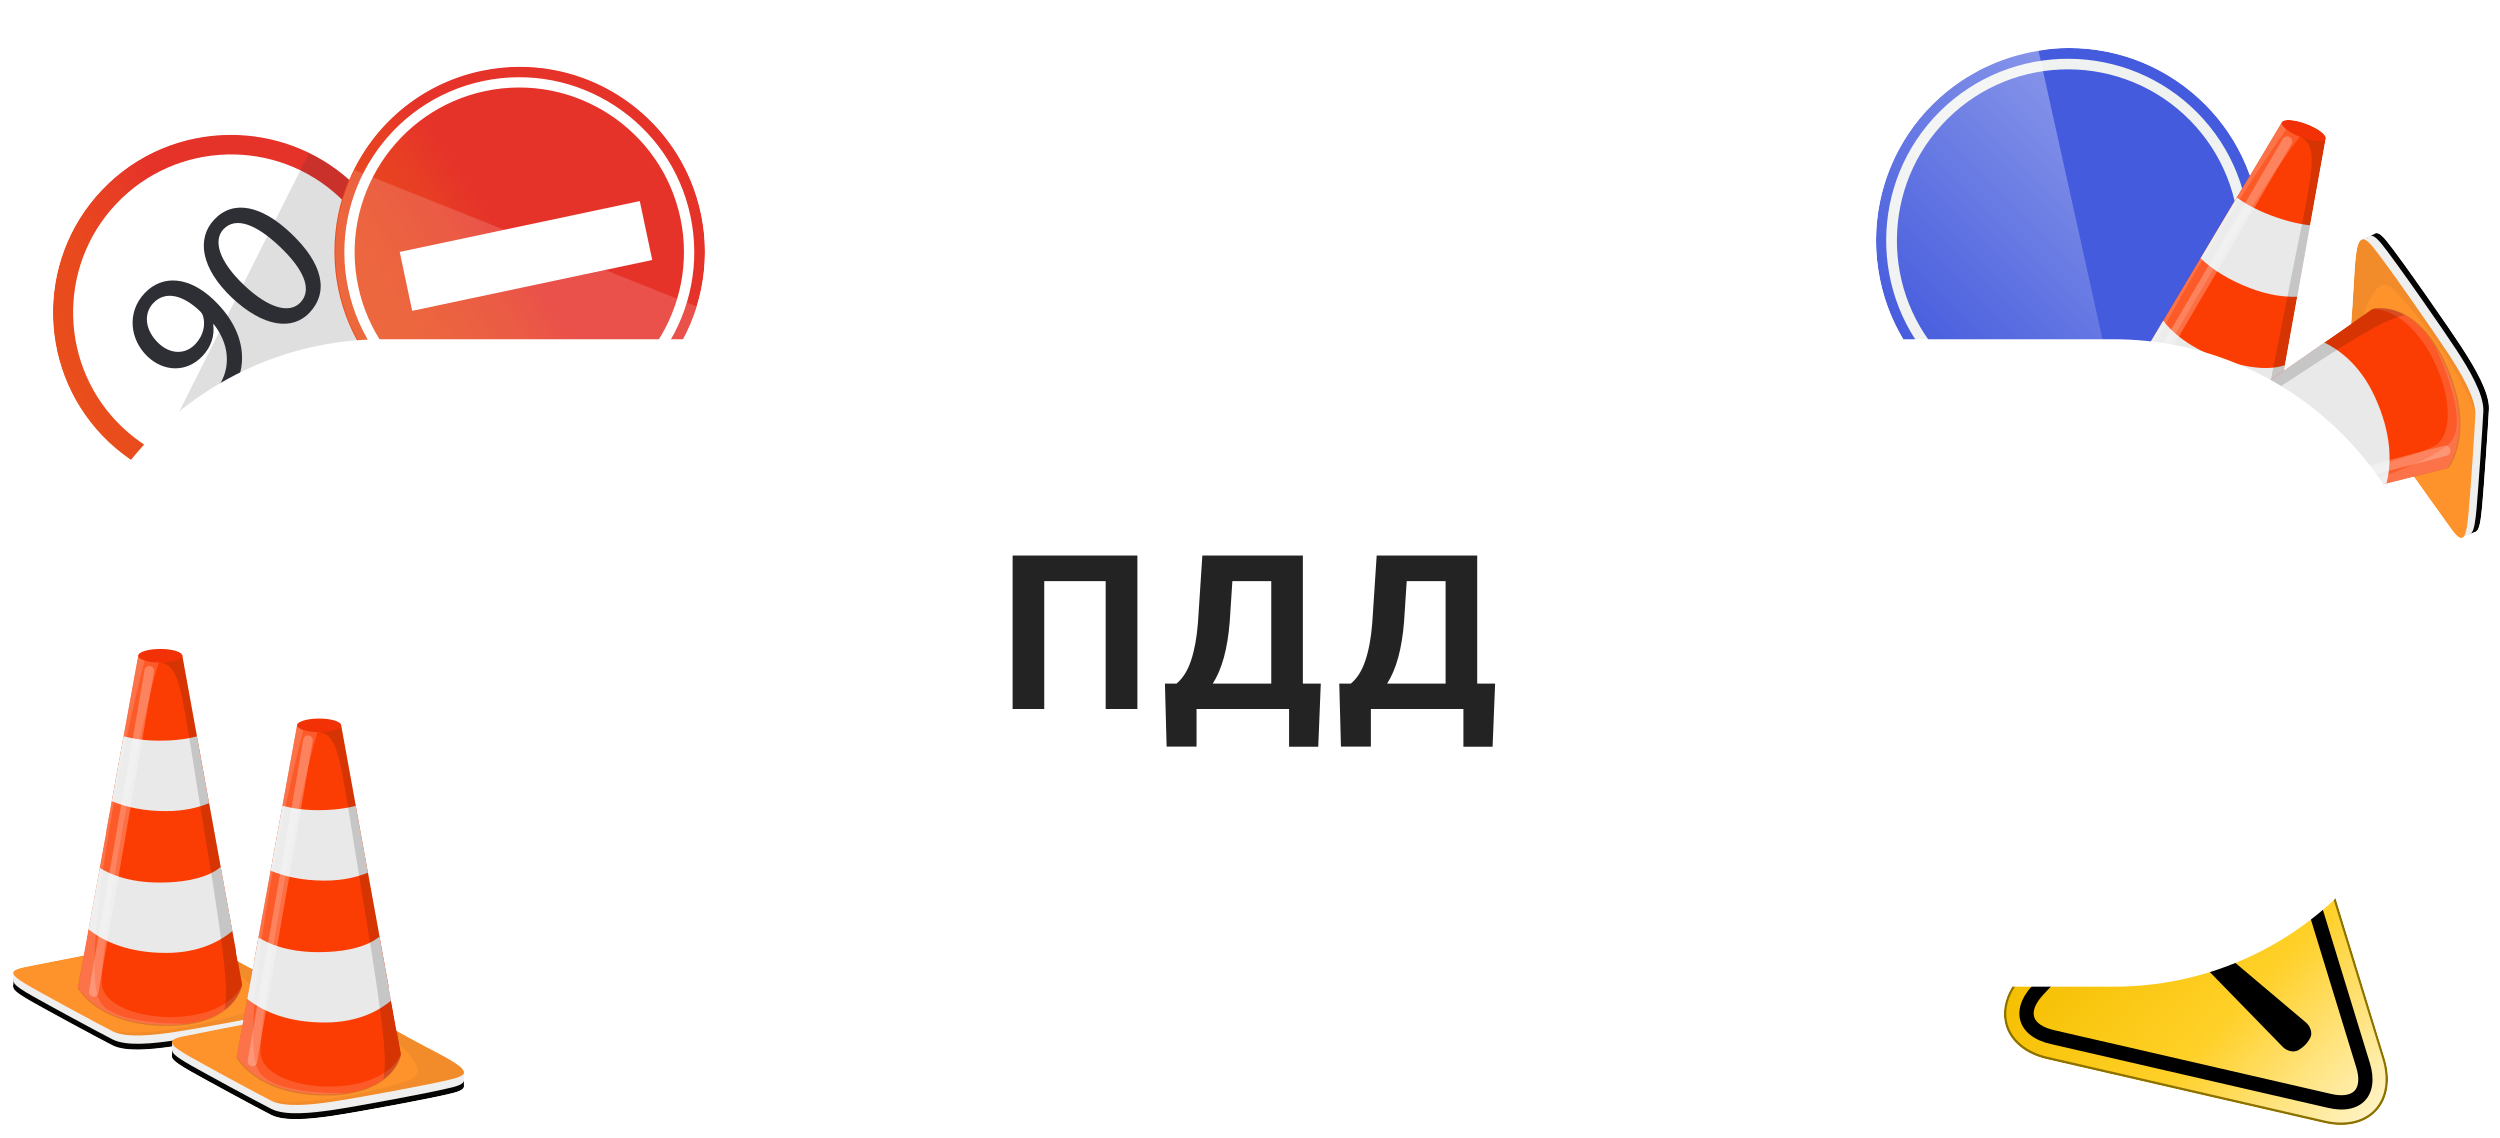 <svg width="213" height="97" viewBox="0 0 213 97" fill="none" xmlns="http://www.w3.org/2000/svg">
<g filter="url(#filter0_d_210_25616)">
<path d="M168.59 27.443L166.562 25.389L120.603 70.766L122.632 72.82L168.59 27.443Z" fill="white"/>
<g opacity="0.25">
<path opacity="0.25" d="M164.484 27.433L162.526 29.364C162.526 29.364 163.032 28.913 162.885 30.623C162.738 32.342 161.662 34.273 161.662 34.273L166.516 29.483L164.484 27.433Z" fill="#414147"/>
</g>
<path d="M123.649 72.94L120.419 69.669L119.157 70.916L122.386 74.187L123.649 72.94Z" fill="white"/>
<path d="M176.252 34.145C185.315 34.145 192.663 26.797 192.663 17.734C192.663 8.671 185.315 1.324 176.252 1.324C167.189 1.324 159.842 8.671 159.842 17.734C159.842 26.797 167.189 34.145 176.252 34.145Z" fill="#455BDD"/>
<path d="M165.165 28.628C159.161 22.542 159.226 12.714 165.302 6.711C171.389 0.708 181.216 0.772 187.22 6.849C193.223 12.935 193.159 22.763 187.082 28.766C181.005 34.77 171.168 34.705 165.165 28.628ZM186.576 7.483C180.922 1.756 171.664 1.701 165.946 7.355C160.228 13.008 160.163 22.266 165.817 27.985C171.471 33.712 180.729 33.767 186.448 28.113C192.175 22.469 192.23 13.211 186.576 7.483Z" fill="#F0F2F2"/>
<path opacity="0.35" d="M173.678 1.544C170.405 2.059 167.261 3.558 164.724 6.058C158.27 12.43 158.205 22.818 164.576 29.272C168.934 33.685 175.186 35.11 180.766 33.52L173.678 1.544Z" fill="url(#paint0_linear_210_25616)"/>
<path d="M153.342 44.773L151.963 46.253L178.284 70.763L179.663 69.273L153.342 44.773Z" fill="url(#paint1_linear_210_25616)"/>
<path d="M153.342 44.148L151.338 46.299L152.358 47.255L154.372 45.104L153.342 44.148Z" fill="url(#paint2_linear_210_25616)"/>
<path d="M179.295 68.648L177.631 70.441C177.576 70.496 177.585 70.588 177.64 70.643L180.113 72.951L181.97 70.956L179.497 68.648C179.433 68.584 179.35 68.593 179.295 68.648Z" fill="url(#paint3_linear_210_25616)"/>
<mask id="mask0_210_25616" style="mask-type:alpha" maskUnits="userSpaceOnUse" x="176" y="68" width="4" height="3">
<path d="M176.96 69.521L178.339 68.041L179.149 68.804L177.769 70.284L176.96 69.521Z" fill="url(#paint4_linear_210_25616)"/>
</mask>
<g mask="url(#mask0_210_25616)">
<path d="M176.96 69.521L178.339 68.041L179.149 68.804L177.769 70.284L176.96 69.521Z" fill="url(#paint5_linear_210_25616)"/>
<path d="M180.316 69.402L178.459 71.397L180.114 72.942L181.971 70.947L180.316 69.402Z" fill="url(#paint6_linear_210_25616)"/>
</g>
<path d="M188.746 62.535C190.015 61.174 191.55 60.576 192.975 60.907C194.391 61.238 195.521 62.443 196.064 64.217L203.18 87.421C203.722 89.196 203.465 90.832 202.472 91.899C201.479 92.965 199.87 93.333 198.059 92.919L174.404 87.477C172.593 87.063 171.306 86.024 170.883 84.627C170.46 83.238 170.938 81.657 172.207 80.296L188.746 62.535Z" fill="url(#paint7_linear_210_25616)"/>
<path d="M202.325 91.761C201.387 92.772 199.842 93.121 198.105 92.726L174.45 87.284C172.712 86.879 171.48 85.895 171.076 84.571C170.671 83.248 171.14 81.74 172.354 80.434L188.893 62.672C190.107 61.367 191.577 60.797 192.929 61.1C194.28 61.413 195.347 62.562 195.871 64.272L202.987 87.477C203.501 89.186 203.262 90.749 202.325 91.761ZM202.472 91.899C203.465 90.832 203.722 89.205 203.18 87.421L196.064 64.217C195.521 62.443 194.391 61.229 192.975 60.907C191.559 60.576 190.015 61.174 188.746 62.535L172.207 80.296C170.938 81.657 170.46 83.238 170.883 84.627C171.315 86.015 172.593 87.054 174.404 87.477L198.059 92.919C199.87 93.333 201.479 92.965 202.472 91.899Z" fill="#8C7100"/>
<path d="M200.615 90.171C200.256 90.557 199.53 90.658 198.62 90.447L186.797 87.725L174.974 85.004C174.073 84.792 173.457 84.388 173.31 83.882C173.154 83.377 173.43 82.696 174.064 82.016L182.329 73.135L190.594 64.254C191.228 63.574 191.881 63.252 192.396 63.372C192.911 63.491 193.361 64.07 193.628 64.953L197.186 76.555L200.744 88.157C201.029 89.058 200.974 89.784 200.615 90.171ZM201.507 90.998C202.15 90.309 202.334 89.187 201.911 87.808L198.353 76.206L194.795 64.603C193.95 61.845 191.67 61.321 189.702 63.436L181.437 72.317L173.172 81.198C171.205 83.312 171.894 85.546 174.708 86.19L186.531 88.911L198.353 91.632C199.76 91.963 200.863 91.697 201.507 90.998Z" fill="black"/>
<path d="M183.947 74.606C184.517 73.99 185.344 73.98 185.988 74.587C186.65 75.203 186.687 76.012 186.08 76.665C185.482 77.308 184.71 77.317 184.011 76.692C183.359 76.086 183.322 75.277 183.91 74.642L183.947 74.606ZM187.992 77.207L196.478 84.369C196.818 84.654 197.039 85.233 196.855 85.61C196.744 85.849 196.597 86.061 196.432 86.235C196.257 86.419 196.046 86.585 195.807 86.722C195.421 86.943 194.823 86.778 194.51 86.456L186.769 78.513C186.457 78.191 186.457 77.676 186.76 77.345L186.834 77.262C187.128 76.959 187.652 76.922 187.992 77.207Z" fill="black"/>
<path d="M27.971 31.363L26.202 33.233L69.401 74.084L71.17 72.214L27.971 31.363Z" fill="white"/>
<g opacity="0.15">
<path opacity="0.15" d="M28.136 35.083L29.974 36.82C29.974 36.82 29.542 36.37 31.096 36.48C32.659 36.581 34.451 37.528 34.451 37.528L29.892 33.216L28.136 35.083Z" fill="#414147"/>
</g>
<path d="M71.236 71.303L68.425 74.276L69.614 75.4L72.425 72.428L71.236 71.303Z" fill="#C7D3D1"/>
<path d="M19.686 38.475C27.755 38.475 34.295 31.935 34.295 23.867C34.295 15.799 27.755 9.258 19.686 9.258C11.618 9.258 5.078 15.799 5.078 23.867C5.078 31.935 11.618 38.475 19.686 38.475Z" fill="white"/>
<path d="M30.728 34.301C24.973 40.387 15.338 40.654 9.261 34.898C3.175 29.143 2.909 19.509 8.664 13.432C14.419 7.346 24.054 7.079 30.131 12.834C36.217 18.58 36.483 28.215 30.728 34.301ZM9.905 14.608C4.803 20.005 5.042 28.555 10.438 33.657C15.835 38.76 24.385 38.521 29.487 33.124C34.59 27.728 34.35 19.178 28.954 14.075C23.548 8.973 15.007 9.212 9.905 14.608Z" fill="url(#paint8_linear_210_25616)"/>
<path d="M17.728 31.221C17.976 31.009 18.206 30.715 18.519 30.311C19.024 29.603 19.328 28.776 19.328 27.911C19.346 26.928 19.006 25.889 18.206 24.85L18.169 24.887C18.289 25.843 18.004 26.78 17.25 27.58C15.889 29.015 13.941 28.913 12.58 27.626C11.072 26.201 10.778 23.857 12.322 22.221C13.867 20.584 16.147 20.832 18.179 22.763C19.935 24.427 20.606 26.174 20.624 27.681C20.642 28.867 20.21 30.063 19.503 31.01C19.19 31.46 18.877 31.819 18.62 32.058L17.728 31.221ZM13.508 26.486C14.501 27.424 15.77 27.488 16.653 26.551C17.333 25.824 17.517 24.923 17.305 24.188C17.268 24.032 17.177 23.885 17.002 23.719C15.641 22.432 14.115 21.945 13.049 23.076C12.184 24.004 12.387 25.42 13.508 26.486Z" fill="#2E2E35"/>
<path d="M24.789 17.118C27.501 19.683 28.043 22.101 26.379 23.875C24.908 25.438 22.445 25.107 19.788 22.634C17.112 20.106 16.726 17.559 18.261 15.941C19.852 14.25 22.251 14.71 24.789 17.118ZM20.817 21.559C22.895 23.517 24.669 23.995 25.598 23.011C26.646 21.908 25.855 20.161 23.814 18.231C21.847 16.373 20.091 15.656 19.034 16.778C18.142 17.734 18.648 19.509 20.817 21.559Z" fill="#2E2E35"/>
<path opacity="0.15" d="M26.334 10.27L12.764 37.308C16.69 39.358 21.461 39.68 25.828 37.776C33.495 34.43 36.998 25.494 33.642 17.836C32.144 14.37 29.487 11.787 26.334 10.27Z" fill="#2E2E35"/>
<path d="M44.279 34.467C52.998 34.467 60.065 27.399 60.065 18.681C60.065 9.963 52.998 2.896 44.279 2.896C35.562 2.896 28.494 9.963 28.494 18.681C28.494 27.399 35.562 34.467 44.279 34.467Z" fill="url(#paint9_linear_210_25616)"/>
<path d="M47.332 33.309C39.288 35.009 31.363 29.852 29.662 21.817C27.961 13.772 33.119 5.847 41.154 4.147C49.198 2.446 57.123 7.603 58.824 15.639C60.534 23.683 55.376 31.608 47.332 33.309ZM41.338 5.002C33.772 6.601 28.917 14.066 30.517 21.633C32.117 29.199 39.582 34.053 47.148 32.453C54.714 30.854 59.569 23.389 57.969 15.822C56.369 8.256 48.913 3.402 41.338 5.002Z" fill="white"/>
<path d="M54.508 14.374L34.055 18.706L35.118 23.725L55.571 19.393L54.508 14.374Z" fill="white"/>
<path opacity="0.15" d="M30.186 11.722C28.025 16.144 27.952 21.504 30.471 26.165C34.617 33.832 44.197 36.682 51.864 32.536C55.624 30.504 58.217 27.158 59.403 23.379L30.186 11.722Z" fill="white"/>
<path d="M197.113 43.844L197.563 42.658C197.591 42.594 197.535 42.529 197.471 42.538L196.092 42.741C196.074 42.741 196.065 42.768 196.083 42.778L197.085 43.853C197.085 43.862 197.103 43.862 197.113 43.844Z" fill="#A0A09F"/>
<path opacity="0.05" d="M196.423 42.879C194.52 42.686 187.239 41.371 185.372 40.976C183.543 40.58 181.162 39.992 180.169 38.971C183.653 40.994 191.339 41.693 192.764 41.61C194.189 41.527 193.968 40.047 192.157 36.802L192.387 36.122C193.178 37.05 194.566 38.659 195.697 39.909C196.23 40.507 196.671 41.013 196.993 41.417C197.057 41.5 197.112 41.573 197.168 41.647C197.857 42.631 197.719 43.008 196.423 42.879Z" fill="black"/>
<path d="M197.112 43.917L197.379 43.164C197.407 43.099 197.388 43.062 197.324 43.072L195.945 43.274C195.926 43.274 195.917 43.301 195.936 43.311L197.112 43.917Z" fill="#040402"/>
<path d="M180.233 32.812C180.233 32.812 175.977 32.095 174.248 31.819C172.52 31.543 172.906 32.233 174.248 33.851C175.213 35.018 178.873 39.22 179.709 40.13C180.674 41.178 183.092 41.785 184.959 42.189C186.825 42.585 194.106 43.899 196.009 44.092C197.912 44.285 197.324 43.384 195.265 41.086C193.582 39.211 191.321 36.554 191.321 36.554L180.233 32.812Z" fill="#040402"/>
<path d="M173.108 31.966L173.375 31.341L174.34 32.362L173.108 31.966Z" fill="#040402"/>
<path d="M180.435 32.334C180.435 32.334 176.179 31.617 174.45 31.341C172.722 31.065 173.108 31.755 174.45 33.373C175.416 34.54 179.075 38.742 179.911 39.652C180.877 40.7 183.294 41.307 185.161 41.711C187.027 42.107 194.235 43.412 196.138 43.596C198.041 43.789 197.526 42.897 195.457 40.608C193.775 38.733 191.513 36.076 191.513 36.076L180.435 32.334Z" fill="#EFEFEF"/>
<path d="M173.31 31.497L173.586 30.689L174.56 31.856L173.31 31.497Z" fill="#EFEFEF"/>
<path d="M197.287 43.394L197.59 42.667C197.618 42.603 197.563 42.539 197.498 42.548L196.119 42.75C196.101 42.75 196.092 42.778 196.11 42.787L197.287 43.394Z" fill="#EFEFEF"/>
<path d="M180.683 31.608C180.683 31.608 176.427 30.891 174.698 30.615C172.97 30.339 173.356 31.029 174.698 32.647C175.664 33.814 179.323 38.016 180.159 38.926C181.125 39.974 183.543 40.581 185.409 40.985C187.275 41.38 194.556 42.695 196.459 42.888C198.362 43.081 197.774 42.18 195.715 39.882C194.032 38.007 191.771 35.35 191.771 35.35L180.683 31.608Z" fill="#FE922B"/>
<path opacity="0.05" d="M196.46 42.888C194.557 42.695 187.275 41.38 185.409 40.985C183.543 40.589 181.125 39.983 180.16 38.925C183.635 40.948 191.348 41.656 192.773 41.573C194.198 41.49 193.977 40.01 192.166 36.765L192.396 36.084C193.187 37.013 194.575 38.622 195.706 39.872C197.774 42.18 198.363 43.081 196.46 42.888Z" fill="black"/>
<path opacity="0.15" d="M192.736 39.174C192.736 39.174 190.851 42.419 185.06 40.259C179.01 37.997 178.587 34.145 178.587 34.145L194.373 7.695L198.105 9.093L192.736 39.174Z" fill="black"/>
<path d="M192.745 39.11C192.745 39.11 190.906 42.337 185.115 40.167C179.065 37.905 178.642 34.053 178.642 34.053L194.418 7.622C194.428 7.613 194.437 7.604 194.455 7.613L198.169 9.001L192.745 39.11Z" fill="#FC3D03"/>
<path d="M193.628 34.209C192.405 34.632 190.226 35.074 187.257 33.961C184.103 32.775 182.311 31.029 181.391 29.456L184.306 24.565C184.894 25.347 186.236 26.717 188.948 27.728C191.844 28.813 193.674 28.703 194.676 28.353L193.628 34.209Z" fill="#E9E9E9"/>
<path d="M195.733 22.524C194.648 22.561 193.325 22.396 191.798 21.826C189.905 21.118 188.507 20.208 187.487 19.252L190.576 14.076C191.302 14.6 192.258 15.133 193.499 15.602C194.832 16.098 195.936 16.346 196.836 16.438L195.733 22.524Z" fill="#E9E9E9"/>
<path opacity="0.15" d="M192.745 39.109C192.745 39.109 190.906 42.336 185.115 40.166C179.065 37.905 178.642 34.053 178.642 34.053L194.418 7.631C194.428 7.621 194.446 7.612 194.455 7.621L196.395 8.348C192.396 13.055 181.814 31.424 180.794 34.494C179.654 37.942 189.344 42.529 192.745 39.109Z" fill="white"/>
<path opacity="0.25" d="M179.672 35.395C179.644 35.386 179.626 35.377 179.608 35.358C179.396 35.239 179.332 34.972 179.451 34.761L194.492 9.074C194.612 8.863 194.878 8.798 195.09 8.918C195.301 9.038 195.365 9.304 195.246 9.516L180.205 35.202C180.095 35.386 179.865 35.469 179.672 35.395Z" fill="white"/>
<path opacity="0.15" d="M192.745 39.109C192.745 39.109 192.129 40.194 190.474 40.681C190.484 40.636 190.502 40.58 190.539 40.516C191.228 39.284 191.872 37.96 194.373 25.099C196.873 12.246 197.793 9.975 196.092 8.955L197.223 8.642L198.169 8.991L192.745 39.109Z" fill="black"/>
<path opacity="0.15" d="M186.705 40.654C186.209 40.534 185.685 40.378 185.124 40.166C179.075 37.905 178.652 34.053 178.652 34.053L194.428 7.631C194.437 7.612 194.455 7.612 194.474 7.612L195.081 7.842C190.383 14.406 179.387 32.269 180.058 35.993C180.38 37.822 183.533 39.459 186.705 40.654Z" fill="white"/>
<path d="M198.166 9.071C198.286 8.752 197.542 8.179 196.505 7.791C195.468 7.403 194.531 7.347 194.412 7.666C194.293 7.984 195.037 8.557 196.073 8.945C197.11 9.333 198.047 9.389 198.166 9.071Z" fill="#F23206"/>
<path d="M202.389 17.155L201.231 17.68C201.166 17.707 201.157 17.79 201.212 17.827L202.325 18.663C202.343 18.672 202.361 18.663 202.361 18.645L202.416 17.174C202.416 17.155 202.398 17.146 202.389 17.155Z" fill="#A0A09F"/>
<path opacity="0.05" d="M202.187 18.323C203.4 19.803 207.62 25.88 208.65 27.48C209.67 29.052 210.93 31.148 210.911 32.582C209.882 28.694 204.936 22.764 203.869 21.808C202.803 20.852 201.911 22.065 200.89 25.632L200.247 25.945C200.339 24.731 200.495 22.608 200.587 20.925C200.633 20.125 200.679 19.463 200.743 18.939C200.752 18.838 200.771 18.746 200.789 18.654C201.001 17.477 201.359 17.312 202.187 18.323Z" fill="black"/>
<path d="M202.435 17.101L201.709 17.441C201.644 17.468 201.635 17.505 201.69 17.542L202.803 18.378C202.821 18.388 202.84 18.378 202.84 18.36L202.435 17.101Z" fill="#040402"/>
<path d="M206.526 36.884C206.526 36.884 209.027 40.406 210.056 41.821C211.086 43.237 211.297 42.483 211.49 40.378C211.628 38.87 212.015 33.308 212.07 32.076C212.125 30.651 210.847 28.509 209.808 26.91C208.769 25.31 204.549 19.233 203.345 17.753C202.132 16.273 201.911 17.33 201.745 20.41C201.607 22.919 201.332 26.404 201.332 26.404L206.526 36.884Z" fill="#040402"/>
<path d="M210.958 42.529L210.323 42.778L210.369 41.371L210.958 42.529Z" fill="#040402"/>
<path d="M206.039 37.078C206.039 37.078 208.539 40.599 209.569 42.015C210.599 43.431 210.81 42.677 211.003 40.572C211.141 39.064 211.527 33.502 211.582 32.27C211.638 30.845 210.36 28.703 209.321 27.103C208.282 25.503 204.108 19.491 202.895 18.002C201.681 16.512 201.424 17.514 201.258 20.594C201.12 23.104 200.844 26.588 200.844 26.588L206.039 37.078Z" fill="#EFEFEF"/>
<path d="M210.479 42.704L209.725 43.09L209.854 41.573L210.479 42.704Z" fill="#EFEFEF"/>
<path d="M201.938 17.349L201.212 17.652C201.148 17.68 201.139 17.762 201.194 17.799L202.306 18.636C202.325 18.645 202.343 18.636 202.343 18.617L201.938 17.349Z" fill="#EFEFEF"/>
<path d="M205.359 37.419C205.359 37.419 207.859 40.94 208.889 42.356C209.918 43.771 210.13 43.017 210.323 40.912C210.461 39.404 210.847 33.842 210.902 32.61C210.957 31.185 209.679 29.043 208.641 27.444C207.602 25.844 203.382 19.767 202.178 18.287C200.964 16.807 200.743 17.864 200.578 20.944C200.44 23.454 200.164 26.938 200.164 26.938L205.359 37.419Z" fill="#FE922B"/>
<path opacity="0.05" d="M202.168 18.286C203.382 19.766 207.602 25.843 208.632 27.443C209.67 29.043 210.948 31.185 210.893 32.61C209.873 28.721 204.917 22.773 203.851 21.817C202.784 20.86 201.893 22.074 200.872 25.641L200.229 25.954C200.321 24.74 200.477 22.616 200.569 20.934C200.743 17.863 200.964 16.806 202.168 18.286Z" fill="black"/>
<path opacity="0.15" d="M202.178 23.545C202.178 23.545 205.809 22.58 208.374 28.206C211.049 34.081 208.631 37.105 208.631 37.105L178.771 44.644L177.116 41.013L202.178 23.545Z" fill="black"/>
<path d="M202.123 23.582C202.123 23.582 205.708 22.607 208.264 28.224C210.939 34.099 208.521 37.124 208.521 37.124L178.679 44.653C178.67 44.653 178.652 44.653 178.652 44.635L177.006 41.022L202.123 23.582Z" fill="#FC3D03"/>
<path d="M198.031 26.423C199.189 26.993 201.046 28.216 202.361 31.102C203.759 34.173 203.786 36.674 203.326 38.43L197.81 39.827C197.948 38.862 197.967 36.94 196.762 34.302C195.484 31.488 194.105 30.266 193.158 29.806L198.031 26.423Z" fill="#E9E9E9"/>
<path d="M188.286 33.198C189.077 33.943 189.904 34.991 190.576 36.48C191.412 38.319 191.762 39.956 191.798 41.353L185.96 42.824C185.813 41.941 185.519 40.884 184.977 39.68C184.388 38.383 183.782 37.427 183.202 36.729L188.286 33.198Z" fill="#E9E9E9"/>
<path opacity="0.15" d="M202.122 23.582C202.122 23.582 205.708 22.607 208.264 28.224C210.939 34.099 208.521 37.124 208.521 37.124L178.679 44.653C178.66 44.653 178.651 44.653 178.642 44.635L177.787 42.75C183.947 42.245 204.412 36.747 207.307 35.294C210.553 33.676 206.949 23.573 202.122 23.582Z" fill="white"/>
<path opacity="0.25" d="M208.742 35.46C208.751 35.478 208.76 35.506 208.769 35.534C208.834 35.763 208.687 36.002 208.457 36.067L179.663 43.596C179.433 43.661 179.194 43.514 179.129 43.284C179.065 43.054 179.212 42.815 179.442 42.751L208.236 35.221C208.438 35.166 208.65 35.267 208.742 35.46Z" fill="white"/>
<path opacity="0.15" d="M202.123 23.582C202.123 23.582 203.327 23.251 204.844 24.069C204.807 24.097 204.752 24.115 204.678 24.143C203.318 24.529 201.93 25.007 191.072 32.334C180.215 39.661 177.962 40.608 178.44 42.53L177.42 41.95L177.006 41.031L202.123 23.582Z" fill="black"/>
<path opacity="0.15" d="M207.492 26.763C207.758 27.195 208.016 27.682 208.264 28.224C210.939 34.099 208.521 37.124 208.521 37.124L178.688 44.653C178.67 44.653 178.652 44.653 178.642 44.635L178.376 44.047C186.337 42.732 206.747 37.878 208.898 34.761C209.956 33.244 208.88 29.852 207.492 26.763Z" fill="white"/>
<path d="M178.727 44.652C179.037 44.511 178.916 43.58 178.457 42.572C177.998 41.565 177.376 40.863 177.066 41.004C176.756 41.145 176.877 42.075 177.336 43.083C177.795 44.09 178.417 44.792 178.727 44.652Z" fill="#F23206"/>
<path d="M180.067 81.308H32.64C17.407 81.308 5.06 68.961 5.06 53.727C5.06 38.493 17.407 26.146 32.64 26.146H180.058C195.292 26.146 207.639 38.493 207.639 53.727C207.648 68.961 195.301 81.308 180.067 81.308Z" fill="white"/>
<path d="M25.994 83.855V82.669C25.994 82.604 25.929 82.568 25.874 82.595L24.734 83.22C24.716 83.23 24.716 83.248 24.734 83.257L25.966 83.873C25.975 83.873 25.994 83.864 25.994 83.855Z" fill="#A0A09F"/>
<path opacity="0.05" d="M25.074 83.23C23.346 83.689 16.552 84.921 14.796 85.179C13.067 85.436 10.796 85.693 9.592 85.123C13.297 85.749 20.247 83.846 21.47 83.312C22.693 82.779 22.012 81.556 19.365 79.304L19.346 78.633C20.339 79.184 22.086 80.141 23.483 80.867C24.145 81.216 24.697 81.51 25.111 81.768C25.193 81.814 25.267 81.869 25.34 81.915C26.251 82.549 26.251 82.917 25.074 83.23Z" fill="black"/>
<path d="M26.021 83.91L26.012 83.165C26.012 83.1 25.985 83.073 25.929 83.11L24.789 83.735C24.771 83.744 24.771 83.763 24.789 83.772L26.021 83.91Z" fill="#040402"/>
<path d="M7.625 79.727C7.625 79.727 3.663 80.49 2.072 80.821C0.472 81.142 1.033 81.621 2.743 82.595C3.975 83.294 8.544 85.776 9.574 86.291C10.76 86.898 13.077 86.631 14.833 86.374C16.589 86.116 23.392 84.875 25.111 84.425C26.83 83.974 26.03 83.376 23.474 82.043C21.388 80.959 18.547 79.368 18.547 79.368L7.625 79.727Z" fill="#040402"/>
<path d="M1.125 81.317L1.153 80.683L2.329 81.262L1.125 81.317Z" fill="#040402"/>
<path d="M7.653 79.239C7.653 79.239 3.69 80.002 2.1 80.333C0.5 80.655 1.061 81.133 2.771 82.108C4.003 82.806 8.572 85.289 9.602 85.804C10.787 86.41 13.104 86.144 14.86 85.886C16.616 85.629 23.346 84.397 25.074 83.947C26.803 83.487 26.058 82.889 23.502 81.556C21.415 80.471 18.574 78.881 18.574 78.881L7.653 79.239Z" fill="#EFEFEF"/>
<path d="M1.143 80.848L1.116 80.048L2.357 80.747L1.143 80.848Z" fill="#EFEFEF"/>
<path d="M26.003 83.404L26.03 82.669C26.03 82.604 25.966 82.568 25.911 82.595L24.771 83.22C24.752 83.23 24.752 83.248 24.771 83.257L26.003 83.404Z" fill="#EFEFEF"/>
<path d="M7.625 78.532C7.625 78.532 3.663 79.295 2.072 79.626C0.472 79.948 1.033 80.426 2.743 81.4C3.975 82.099 8.544 84.581 9.574 85.096C10.76 85.703 13.077 85.436 14.833 85.179C16.589 84.921 23.392 83.68 25.111 83.23C26.83 82.779 26.03 82.182 23.474 80.849C21.388 79.764 18.547 78.173 18.547 78.173L7.625 78.532Z" fill="#FE922B"/>
<path opacity="0.05" d="M25.111 83.229C23.382 83.689 16.588 84.921 14.832 85.178C13.076 85.436 10.76 85.702 9.574 85.096C13.27 85.73 20.247 83.827 21.47 83.284C22.693 82.751 22.003 81.528 19.365 79.276L19.346 78.605C20.339 79.157 22.086 80.113 23.483 80.839C26.03 82.181 26.839 82.77 25.111 83.229Z" fill="black"/>
<path opacity="0.15" d="M20.643 81.198C20.643 81.198 20.055 84.654 14.29 84.654C8.259 84.654 6.632 81.428 6.632 81.428L11.78 53.139H15.504L20.643 81.198Z" fill="black"/>
<path d="M20.625 81.142C20.625 81.142 20.073 84.562 14.299 84.562C8.268 84.562 6.641 81.335 6.641 81.335L11.79 53.065C11.79 53.056 11.799 53.047 11.817 53.047H15.522L20.625 81.142Z" fill="#FC3D03"/>
<path d="M19.797 76.564C18.869 77.336 17.104 78.43 14.143 78.43C10.999 78.43 8.857 77.483 7.542 76.416L8.498 71.185C9.271 71.673 10.889 72.436 13.592 72.436C16.478 72.436 18.05 71.746 18.804 71.112L19.797 76.564Z" fill="#E9E9E9"/>
<path d="M17.811 65.67C16.873 66.056 15.66 66.35 14.143 66.35C12.258 66.35 10.732 66.01 9.528 65.504L10.53 59.97C11.339 60.19 12.341 60.347 13.582 60.347C14.906 60.347 15.954 60.2 16.772 59.979L17.811 65.67Z" fill="#E9E9E9"/>
<path opacity="0.15" d="M20.625 81.142C20.625 81.142 20.073 84.562 14.299 84.562C8.268 84.562 6.641 81.335 6.641 81.335L11.79 53.075C11.79 53.056 11.808 53.047 11.817 53.047H13.748C11.79 58.471 8.544 77.989 8.664 81.004C8.793 84.397 18.767 85.252 20.625 81.142Z" fill="white"/>
<path opacity="0.25" d="M7.984 82.172C7.956 82.172 7.938 82.172 7.91 82.163C7.689 82.126 7.542 81.915 7.579 81.694L12.323 54.316C12.36 54.095 12.571 53.948 12.792 53.985C13.012 54.021 13.159 54.233 13.123 54.453L8.379 81.832C8.351 82.025 8.177 82.172 7.984 82.172Z" fill="white"/>
<path opacity="0.15" d="M20.624 81.142C20.624 81.142 20.441 82.291 19.153 83.266C19.144 83.22 19.144 83.165 19.153 83.1C19.346 81.795 19.475 80.425 17.462 68.373C15.448 56.32 15.504 54.031 13.683 53.7L14.575 53.056H15.513L20.624 81.142Z" fill="black"/>
<path opacity="0.15" d="M15.853 84.47C15.384 84.535 14.87 84.562 14.309 84.562C8.278 84.562 6.651 81.335 6.651 81.335L11.799 53.075C11.799 53.056 11.817 53.047 11.836 53.047H12.442C10.484 60.319 6.715 79.533 8.517 82.567C9.39 84.057 12.691 84.461 15.853 84.47Z" fill="white"/>
<path d="M13.656 53.691C14.691 53.691 15.531 53.431 15.531 53.111C15.531 52.791 14.691 52.532 13.656 52.532C12.62 52.532 11.78 52.791 11.78 53.111C11.78 53.431 12.62 53.691 13.656 53.691Z" fill="#F23206"/>
<path d="M39.517 89.775V88.589C39.517 88.524 39.453 88.487 39.398 88.515L38.258 89.14C38.239 89.15 38.239 89.168 38.258 89.177L39.49 89.793C39.499 89.802 39.517 89.793 39.517 89.775Z" fill="#A0A09F"/>
<path opacity="0.05" d="M38.598 89.15C36.87 89.609 30.076 90.841 28.32 91.099C26.591 91.356 24.321 91.613 23.116 91.043C26.821 91.668 33.772 89.766 34.994 89.232C36.217 88.699 35.537 87.476 32.889 85.224L32.87 84.553C33.863 85.104 35.61 86.061 37.008 86.787C37.669 87.136 38.221 87.43 38.635 87.688C38.718 87.734 38.791 87.789 38.865 87.835C39.775 88.469 39.775 88.846 38.598 89.15Z" fill="black"/>
<path d="M39.544 89.839L39.535 89.095C39.535 89.03 39.508 89.003 39.453 89.039L38.313 89.665C38.294 89.674 38.294 89.692 38.313 89.701L39.544 89.839Z" fill="#040402"/>
<path d="M21.148 85.656C21.148 85.656 17.186 86.419 15.595 86.75C13.996 87.072 14.557 87.55 16.267 88.525C17.498 89.224 22.068 91.706 23.097 92.221C24.283 92.827 26.6 92.561 28.356 92.303C30.112 92.046 36.915 90.805 38.634 90.354C40.363 89.895 39.554 89.306 36.998 87.973C34.911 86.888 32.07 85.298 32.07 85.298L21.148 85.656Z" fill="#040402"/>
<path d="M14.649 87.237L14.677 86.603L15.853 87.182L14.649 87.237Z" fill="#040402"/>
<path d="M21.176 85.159C21.176 85.159 17.214 85.922 15.623 86.253C14.024 86.575 14.584 87.053 16.294 88.028C17.526 88.726 22.096 91.209 23.125 91.724C24.311 92.33 26.628 92.064 28.384 91.806C30.14 91.549 36.87 90.317 38.598 89.866C40.326 89.416 39.582 88.809 37.026 87.476C34.939 86.391 32.098 84.801 32.098 84.801L21.176 85.159Z" fill="#EFEFEF"/>
<path d="M14.677 86.769L14.649 85.978L15.881 86.668L14.677 86.769Z" fill="#EFEFEF"/>
<path d="M39.526 89.324L39.554 88.589C39.554 88.524 39.489 88.487 39.434 88.515L38.294 89.14C38.276 89.15 38.276 89.168 38.294 89.177L39.526 89.324Z" fill="#EFEFEF"/>
<path d="M21.148 84.452C21.148 84.452 17.186 85.215 15.595 85.546C13.996 85.868 14.557 86.346 16.267 87.32C17.498 88.019 22.068 90.501 23.097 91.016C24.283 91.623 26.6 91.356 28.356 91.099C30.112 90.841 36.915 89.6 38.634 89.15C40.354 88.699 39.554 88.102 36.998 86.769C34.911 85.684 32.07 84.093 32.07 84.093L21.148 84.452Z" fill="#FE922B"/>
<path opacity="0.05" d="M38.635 89.15C36.906 89.61 30.112 90.842 28.357 91.099C26.601 91.357 24.284 91.623 23.098 91.016C26.794 91.651 33.771 89.748 34.994 89.205C36.217 88.663 35.527 87.449 32.889 85.197L32.87 84.526C33.863 85.078 35.61 86.034 37.008 86.76C39.554 88.102 40.363 88.7 38.635 89.15Z" fill="black"/>
<path opacity="0.15" d="M34.167 87.127C34.167 87.127 33.578 90.584 27.814 90.584C21.783 90.584 20.156 87.357 20.156 87.357L25.304 59.068H29.027L34.167 87.127Z" fill="black"/>
<path d="M34.157 87.063C34.157 87.063 33.606 90.483 27.832 90.483C21.801 90.483 20.174 87.256 20.174 87.256L25.323 58.986C25.323 58.977 25.332 58.967 25.35 58.967H29.055L34.157 87.063Z" fill="#FC3D03"/>
<path d="M33.321 82.493C32.392 83.266 30.627 84.36 27.667 84.36C24.523 84.36 22.381 83.413 21.066 82.346L22.022 77.115C22.794 77.602 24.412 78.365 27.115 78.365C30.002 78.365 31.574 77.676 32.328 77.041L33.321 82.493Z" fill="#E9E9E9"/>
<path d="M31.344 71.59C30.406 71.976 29.193 72.27 27.676 72.27C25.791 72.27 24.265 71.93 23.061 71.425L24.063 65.89C24.872 66.111 25.874 66.267 27.115 66.267C28.439 66.267 29.487 66.12 30.305 65.899L31.344 71.59Z" fill="#E9E9E9"/>
<path opacity="0.15" d="M34.157 87.063C34.157 87.063 33.606 90.483 27.832 90.483C21.801 90.483 20.174 87.256 20.174 87.256L25.323 58.995C25.323 58.977 25.341 58.967 25.35 58.967H27.281C25.323 64.391 22.077 83.909 22.197 86.925C22.326 90.326 32.3 91.172 34.157 87.063Z" fill="white"/>
<path opacity="0.25" d="M21.507 88.092C21.479 88.092 21.461 88.092 21.433 88.083C21.213 88.046 21.066 87.835 21.102 87.614L25.846 60.236C25.883 60.015 26.095 59.868 26.315 59.905C26.536 59.942 26.683 60.153 26.646 60.374L21.902 87.752C21.875 87.954 21.7 88.092 21.507 88.092Z" fill="white"/>
<path opacity="0.15" d="M34.157 87.063C34.157 87.063 33.973 88.212 32.686 89.186C32.677 89.141 32.677 89.085 32.686 89.021C32.879 87.716 33.008 86.346 30.995 74.293C28.981 62.24 29.037 59.951 27.216 59.62L28.108 58.977H29.046L34.157 87.063Z" fill="black"/>
<path opacity="0.15" d="M29.377 90.391C28.908 90.455 28.393 90.483 27.832 90.483C21.801 90.483 20.174 87.256 20.174 87.256L25.323 58.995C25.323 58.977 25.341 58.967 25.359 58.967H25.966C24.008 66.239 20.238 85.454 22.041 88.488C22.923 89.986 26.214 90.382 29.377 90.391Z" fill="white"/>
<path d="M27.189 59.62C28.224 59.62 29.064 59.361 29.064 59.041C29.064 58.721 28.224 58.462 27.189 58.462C26.153 58.462 25.313 58.721 25.313 59.041C25.313 59.361 26.153 59.62 27.189 59.62Z" fill="#F23206"/>
<path d="M176.27 1.333C180.499 1.333 184.728 2.951 187.937 6.197C189.675 7.953 190.916 10.003 191.688 12.191L194.372 7.695L194.409 7.631C194.409 7.622 194.418 7.631 194.428 7.622C194.51 7.52 194.703 7.465 194.97 7.465C195.356 7.465 195.908 7.576 196.487 7.796C197.452 8.155 198.151 8.679 198.151 9.001H198.16L196.818 16.429L195.724 22.515L194.593 28.803L195.044 28.491L198.031 26.413L200.311 24.832C200.321 24.666 200.339 24.501 200.348 24.326C200.348 24.28 200.357 24.225 200.357 24.179C200.367 24.032 200.376 23.876 200.394 23.719C200.394 23.673 200.403 23.628 200.403 23.581C200.431 23.159 200.459 22.717 200.486 22.285C200.486 22.267 200.486 22.248 200.486 22.23C200.495 22.028 200.514 21.835 200.523 21.642C200.523 21.614 200.523 21.596 200.523 21.568C200.532 21.357 200.551 21.145 200.56 20.952C200.596 20.18 200.642 19.536 200.707 19.031C200.725 18.902 200.744 18.782 200.762 18.672C200.799 18.451 200.836 18.268 200.891 18.111C200.973 17.863 201.065 17.716 201.194 17.661C201.194 17.661 201.194 17.652 201.203 17.652L201.727 17.44L202.325 17.155C202.343 17.146 202.352 17.137 202.371 17.137L202.426 17.109V17.119C202.444 17.119 202.463 17.109 202.481 17.109C202.693 17.109 202.968 17.321 203.327 17.771C204.54 19.251 208.76 25.328 209.79 26.928C210.82 28.528 212.107 30.67 212.052 32.095C211.996 33.327 211.619 38.88 211.472 40.396C211.353 41.647 211.233 42.401 210.939 42.529L210.948 42.548L210.434 42.75L209.716 43.108V43.09C209.707 43.09 209.698 43.09 209.689 43.09C209.496 43.09 209.238 42.87 208.88 42.373C208.071 41.261 206.361 38.861 205.662 37.877L203.07 38.53C205.956 42.888 207.648 48.119 207.648 53.745C207.648 61.652 204.32 68.768 198.997 73.796L203.18 87.449C203.722 89.223 203.465 90.86 202.472 91.926C201.746 92.707 200.688 93.112 199.466 93.112C199.015 93.112 198.546 93.057 198.059 92.947L174.404 87.504C172.593 87.09 171.306 86.051 170.883 84.654C170.561 83.597 170.764 82.42 171.435 81.326H33.109L33.321 82.512L33.78 85.068C33.918 85.141 34.065 85.224 34.212 85.307C34.231 85.316 34.258 85.334 34.277 85.344C34.414 85.417 34.552 85.491 34.69 85.573C34.727 85.592 34.773 85.619 34.81 85.638C35.159 85.831 35.527 86.024 35.886 86.217C35.886 86.217 35.895 86.217 35.895 86.226C36.06 86.318 36.235 86.41 36.4 86.493C36.428 86.502 36.446 86.52 36.474 86.529C36.649 86.621 36.814 86.713 36.98 86.796C37.614 87.127 38.147 87.412 38.552 87.669C38.653 87.734 38.745 87.789 38.837 87.853C39.011 87.973 39.149 88.074 39.26 88.175C39.434 88.341 39.526 88.478 39.526 88.607C39.526 88.616 39.535 88.616 39.535 88.616L39.517 89.14L39.526 89.756C39.526 89.775 39.526 89.784 39.526 89.802V89.858H39.517C39.471 90.06 39.177 90.225 38.616 90.372C36.888 90.832 30.094 92.064 28.338 92.321C27.372 92.469 26.232 92.606 25.212 92.606C24.375 92.606 23.612 92.514 23.07 92.239C22.04 91.715 17.471 89.242 16.239 88.543C15.219 87.964 14.63 87.559 14.639 87.265H14.621L14.649 86.75L14.639 86.428C13.711 86.566 12.644 86.695 11.679 86.695C10.842 86.695 10.079 86.603 9.546 86.327C8.516 85.803 3.947 83.33 2.715 82.631C1.695 82.052 1.106 81.648 1.116 81.353H1.097L1.125 80.839L1.097 80.085L1.116 80.094C1.171 79.919 1.465 79.781 2.053 79.653C3.313 79.395 6.016 78.871 7.119 78.66L9.05 68.069C6.512 63.895 5.05 58.995 5.05 53.755C5.05 47.2 7.34 41.178 11.164 36.452C10.493 36.002 9.849 35.505 9.243 34.935C3.157 29.18 2.89 19.546 8.645 13.469C11.624 10.315 15.641 8.734 19.668 8.734C23.263 8.734 26.876 10.003 29.753 12.559C31.703 7.98 35.766 4.395 41.006 3.282C42.109 3.052 43.213 2.933 44.288 2.933C51.588 2.933 58.143 8.026 59.715 15.454C60.294 18.185 60.12 20.906 59.347 23.398L59.403 23.416C59.099 24.372 58.713 25.301 58.235 26.183H162.168C162.112 26.091 162.057 25.999 162.002 25.898C161.745 25.448 161.506 24.988 161.294 24.519C161.12 24.133 160.954 23.738 160.816 23.333C160.559 22.625 160.356 21.899 160.2 21.164C159.961 20.005 159.823 18.838 159.832 17.661C159.86 13.459 161.487 9.267 164.714 6.086C165.082 5.728 165.459 5.397 165.845 5.075C165.983 4.965 166.121 4.863 166.259 4.753C166.516 4.56 166.774 4.367 167.04 4.192C167.215 4.073 167.389 3.953 167.573 3.843C167.803 3.705 168.024 3.576 168.263 3.448C168.474 3.328 168.677 3.209 168.897 3.098C169.026 3.034 169.164 2.979 169.302 2.914C169.89 2.639 170.479 2.4 171.085 2.207C171.159 2.179 171.232 2.151 171.297 2.133C171.646 2.023 171.995 1.931 172.345 1.848C172.418 1.83 172.492 1.811 172.565 1.793C172.933 1.71 173.301 1.637 173.678 1.572C174.542 1.407 175.406 1.333 176.27 1.333ZM21.525 79.809L21.663 79.028C21.13 78.798 20.615 78.549 20.1 78.292L20.247 79.129C20.385 79.202 20.532 79.285 20.679 79.368C20.698 79.377 20.725 79.395 20.744 79.404C20.872 79.478 21.01 79.552 21.148 79.625C21.194 79.653 21.24 79.68 21.286 79.699C21.378 79.736 21.452 79.772 21.525 79.809ZM176.27 0.874V1.333V0.874C175.379 0.874 174.487 0.947 173.604 1.085C173.246 1.14 172.869 1.214 172.464 1.306L172.234 1.361C171.83 1.462 171.481 1.554 171.159 1.655C171.113 1.673 171.067 1.683 171.021 1.701L170.938 1.729C170.313 1.931 169.697 2.179 169.099 2.464L168.952 2.528C168.86 2.565 168.778 2.602 168.686 2.648C168.511 2.74 168.336 2.832 168.171 2.924L168.033 2.997C167.794 3.126 167.564 3.264 167.325 3.411C167.141 3.53 166.957 3.65 166.774 3.769C166.507 3.953 166.24 4.146 165.974 4.349L165.854 4.441C165.753 4.514 165.652 4.597 165.551 4.68C165.11 5.038 164.723 5.378 164.383 5.719C161.175 8.881 159.391 13.11 159.364 17.615C159.354 18.782 159.483 19.996 159.741 21.219C159.897 21.954 160.108 22.708 160.375 23.444C160.522 23.839 160.678 24.234 160.871 24.657C161.028 24.997 161.193 25.337 161.368 25.668H58.989C59.329 24.96 59.614 24.234 59.844 23.499L59.972 23.094L59.908 23.067C60.616 20.538 60.708 17.863 60.166 15.298C58.584 7.833 51.91 2.418 44.288 2.418C43.158 2.418 42.018 2.538 40.905 2.777C35.941 3.825 31.748 7.162 29.579 11.759C26.793 9.479 23.29 8.228 19.668 8.228C15.32 8.228 11.293 9.966 8.314 13.11C2.384 19.38 2.66 29.3 8.93 35.23C9.39 35.671 9.905 36.085 10.502 36.508C6.687 41.408 4.6 47.494 4.6 53.718C4.6 58.802 5.979 63.785 8.581 68.124L6.742 78.237C5.501 78.476 3.129 78.936 1.98 79.175C1.64 79.248 1.3 79.331 1.06 79.487L0.656 79.257L0.665 80.066L0.693 80.82L0.665 81.298L0.638 81.804L0.84 81.795C1.088 82.144 1.63 82.493 2.513 82.999C3.727 83.689 8.333 86.189 9.362 86.713C9.914 86.998 10.686 87.127 11.707 87.127C12.552 87.127 13.444 87.035 14.207 86.934L14.189 87.219L14.161 87.725L14.364 87.715C14.612 88.065 15.154 88.423 16.037 88.92C17.25 89.609 21.856 92.11 22.886 92.634C23.438 92.919 24.21 93.048 25.23 93.048C26.315 93.048 27.51 92.891 28.42 92.754C30.075 92.505 36.97 91.264 38.754 90.795C39.131 90.694 39.517 90.565 39.765 90.326L40.013 90.354V89.83V89.775C40.013 89.756 40.013 89.738 40.013 89.71L40.004 89.113L40.023 88.607L40.032 88.414L39.986 88.368C39.931 88.175 39.802 87.991 39.6 87.807C39.471 87.697 39.315 87.568 39.122 87.44C39.03 87.375 38.929 87.311 38.818 87.247C38.441 87.017 37.945 86.741 37.219 86.364L36.713 86.097L36.639 86.061L36.134 85.794C35.766 85.601 35.398 85.399 35.049 85.215L34.975 85.178L34.929 85.15L34.516 84.921L34.451 84.884L34.212 84.755L33.808 82.503L33.789 82.411L33.67 81.767H170.699C170.258 82.778 170.175 83.817 170.46 84.773C170.938 86.327 172.345 87.476 174.321 87.936L197.976 93.379C198.491 93.498 198.997 93.553 199.484 93.553C200.836 93.553 202.021 93.075 202.821 92.22C203.925 91.034 204.219 89.232 203.63 87.302L199.53 73.925C205.074 68.584 208.117 61.431 208.117 53.736C208.117 48.432 206.627 43.283 203.814 38.815L205.487 38.392C206.269 39.486 207.786 41.61 208.53 42.64C208.806 43.017 209.036 43.265 209.248 43.403L209.202 43.872L209.937 43.522L210.654 43.164L211.132 42.98L211.601 42.796L211.509 42.621C211.739 42.235 211.849 41.546 211.95 40.452C212.088 38.962 212.475 33.363 212.53 32.132C212.594 30.614 211.39 28.528 210.204 26.698C209.229 25.19 204.954 19.031 203.704 17.495C203.355 17.073 203.07 16.824 202.794 16.723L202.72 16.493L202.242 16.714L202.187 16.741C202.169 16.751 202.15 16.76 202.123 16.769L201.543 17.045L201.047 17.247L200.872 17.321L200.845 17.376C200.688 17.505 200.56 17.707 200.468 17.992C200.413 18.166 200.367 18.369 200.321 18.617C200.302 18.736 200.284 18.856 200.266 18.994C200.21 19.463 200.164 20.06 200.118 20.952L200.082 21.577L200.532 21.678L200.072 21.651L200.036 22.239V22.294C200.008 22.727 199.98 23.168 199.953 23.591L199.944 23.729L199.907 24.188L199.898 24.335L199.879 24.62L197.857 26.027L197.774 26.082L195.246 27.838L196.184 22.644L197.278 16.558L198.62 9.129L198.684 8.752L198.528 8.697C198.197 8.035 197.048 7.557 196.652 7.41C196.036 7.18 195.439 7.052 194.97 7.052C194.676 7.052 194.446 7.107 194.271 7.208L194.179 7.171L193.977 7.502L191.771 11.189C190.934 9.212 189.757 7.438 188.259 5.921C185.078 2.657 180.821 0.874 176.27 0.874Z" fill="white"/>
</g>
<path d="M96.906 60.406H94.203V49.515H88.969V60.406H86.275V47.334H96.906V60.406ZM112.315 63.62H109.829V60.406H101.946V63.611H99.396L99.252 58.242H100.24C100.773 57.799 101.183 57.15 101.47 56.294C101.763 55.432 101.961 54.367 102.063 53.098L102.44 47.334H111.005V58.242H112.531L112.315 63.62ZM103.328 58.242H108.311V49.515H104.998L104.774 52.954C104.594 55.258 104.113 57.021 103.328 58.242ZM127.169 63.62H124.682V60.406H116.799V63.611H114.249L114.106 58.242H115.093C115.626 57.799 116.036 57.15 116.323 56.294C116.617 55.432 116.814 54.367 116.916 53.098L117.293 47.334H125.858V58.242H127.384L127.169 63.62ZM118.182 58.242H123.165V49.515H119.852L119.627 52.954C119.448 55.258 118.966 57.021 118.182 58.242Z" fill="#232323"/>
<defs>
<filter id="filter0_d_210_25616" x="0.638" y="0.874" width="211.895" height="95.438" filterUnits="userSpaceOnUse" color-interpolation-filters="sRGB">
<feFlood flood-opacity="0" result="BackgroundImageFix"/>
<feColorMatrix in="SourceAlpha" type="matrix" values="0 0 0 0 0 0 0 0 0 0 0 0 0 0 0 0 0 0 127 0" result="hardAlpha"/>
<feOffset dy="2.758"/>
<feComposite in2="hardAlpha" operator="out"/>
<feColorMatrix type="matrix" values="0 0 0 0 0 0 0 0 0 0 0 0 0 0 0 0 0 0 0.25 0"/>
<feBlend mode="normal" in2="BackgroundImageFix" result="effect1_dropShadow_210_25616"/>
<feBlend mode="normal" in="SourceGraphic" in2="effect1_dropShadow_210_25616" result="shape"/>
</filter>
<linearGradient id="paint0_linear_210_25616" x1="163.919" y1="28.611" x2="182.335" y2="10.195" gradientUnits="userSpaceOnUse">
<stop stop-color="white" stop-opacity="0"/>
<stop offset="1" stop-color="white"/>
</linearGradient>
<linearGradient id="paint1_linear_210_25616" x1="165.177" y1="58.461" x2="166.56" y2="56.976" gradientUnits="userSpaceOnUse">
<stop stop-color="#070711"/>
<stop offset="0.076" stop-color="#0A0A14"/>
<stop offset="0.111" stop-color="#BABAC4"/>
<stop offset="0.167" stop-color="#BABAC4"/>
<stop offset="0.222" stop-color="#30303A"/>
<stop offset="0.591" stop-color="#65656F"/>
<stop offset="0.667" stop-color="#BDBDC7"/>
<stop offset="0.813" stop-color="#BABAC4"/>
<stop offset="0.879" stop-color="#696973"/>
<stop offset="1" stop-color="#070711"/>
</linearGradient>
<linearGradient id="paint2_linear_210_25616" x1="151.907" y1="46.73" x2="153.913" y2="44.576" gradientUnits="userSpaceOnUse">
<stop stop-color="#070711"/>
<stop offset="0.076" stop-color="#0A0A14"/>
<stop offset="0.111" stop-color="#BABAC4"/>
<stop offset="0.167" stop-color="#BABAC4"/>
<stop offset="0.222" stop-color="#30303A"/>
<stop offset="0.591" stop-color="#65656F"/>
<stop offset="0.667" stop-color="#BDBDC7"/>
<stop offset="0.813" stop-color="#BABAC4"/>
<stop offset="0.879" stop-color="#696973"/>
<stop offset="1" stop-color="#070711"/>
</linearGradient>
<linearGradient id="paint3_linear_210_25616" x1="178.876" y1="71.693" x2="180.735" y2="69.697" gradientUnits="userSpaceOnUse">
<stop stop-color="#35353F"/>
<stop offset="0.076" stop-color="#383842"/>
<stop offset="0.111" stop-color="#D6D6E0"/>
<stop offset="0.167" stop-color="#D6D6E0"/>
<stop offset="0.222" stop-color="#5A5A64"/>
<stop offset="0.591" stop-color="#8A8A94"/>
<stop offset="0.667" stop-color="#D9D9E3"/>
<stop offset="0.813" stop-color="#D6D6E0"/>
<stop offset="0.879" stop-color="#8D8D97"/>
<stop offset="1" stop-color="#35353F"/>
</linearGradient>
<linearGradient id="paint4_linear_210_25616" x1="177.703" y1="68.732" x2="178.518" y2="69.491" gradientUnits="userSpaceOnUse">
<stop offset="0.03"/>
<stop offset="1" stop-color="#808080"/>
</linearGradient>
<linearGradient id="paint5_linear_210_25616" x1="177.703" y1="68.732" x2="178.518" y2="69.491" gradientUnits="userSpaceOnUse">
<stop offset="0.03"/>
<stop offset="1"/>
</linearGradient>
<linearGradient id="paint6_linear_210_25616" x1="179.442" y1="70.353" x2="181.096" y2="71.893" gradientUnits="userSpaceOnUse">
<stop stop-color="white"/>
<stop offset="1" stop-color="#1F1F1F"/>
</linearGradient>
<linearGradient id="paint7_linear_210_25616" x1="180.532" y1="71.368" x2="202.529" y2="91.847" gradientUnits="userSpaceOnUse">
<stop stop-color="#F5BF00"/>
<stop offset="0.512" stop-color="#FFD028"/>
<stop offset="1" stop-color="#FFF3C4"/>
</linearGradient>
<linearGradient id="paint8_linear_210_25616" x1="6.478" y1="31.321" x2="32.951" y2="16.414" gradientUnits="userSpaceOnUse">
<stop stop-color="#E94E1B"/>
<stop offset="0.188" stop-color="#E94A1D"/>
<stop offset="0.379" stop-color="#E73E24"/>
<stop offset="0.49" stop-color="#E6332A"/>
<stop offset="1" stop-color="#E6332A"/>
</linearGradient>
<linearGradient id="paint9_linear_210_25616" x1="31.206" y1="27.543" x2="57.319" y2="9.786" gradientUnits="userSpaceOnUse">
<stop stop-color="#E94E1B"/>
<stop offset="0.188" stop-color="#E94A1D"/>
<stop offset="0.379" stop-color="#E73E24"/>
<stop offset="0.49" stop-color="#E6332A"/>
<stop offset="1" stop-color="#E6332A"/>
</linearGradient>
</defs>
</svg>
